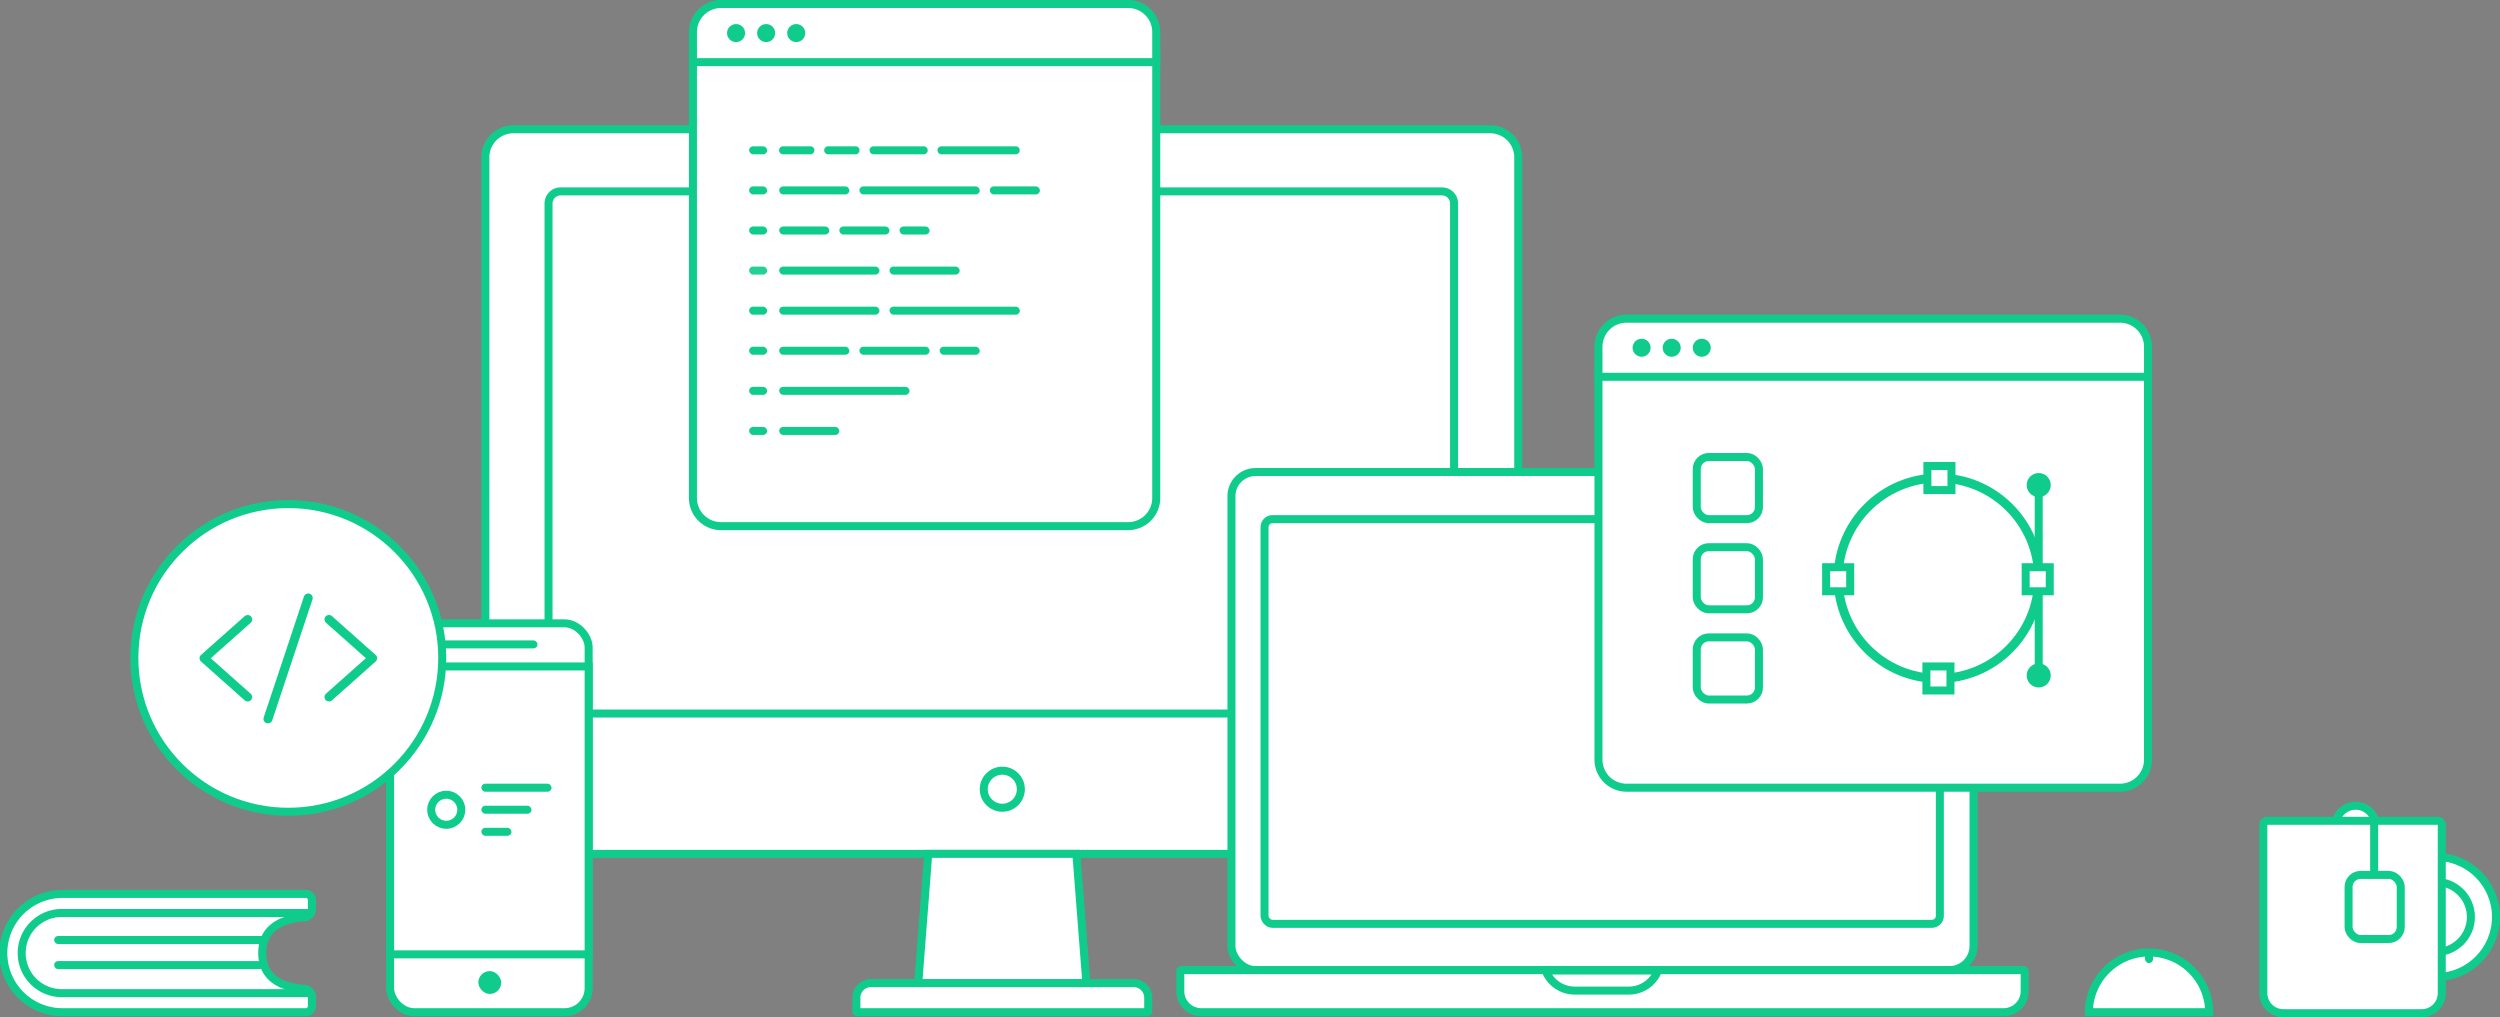 <svg xmlns="http://www.w3.org/2000/svg" width="649.04" height="264.081" viewBox="0 0 649.04 264.081">
  <rect x="0" y="0" width="649.04" height="264.081" fill="#808080" stroke="none"/>
  <g id="desktop" transform="translate(0 -0.918)">
    <g id="Group-32" transform="translate(0 3)">
      <path id="Case" d="M126.008,38.765a7.279,7.279,0,0,1,7.29-7.283H386.872a7.285,7.285,0,0,1,7.29,7.283V212.307a7.279,7.279,0,0,1-7.29,7.284H133.3a7.285,7.285,0,0,1-7.29-7.284Z" fill="#fff" stroke="#10cc8c" stroke-width="2.081" fill-rule="evenodd"/>
      <path id="Case-2" data-name="Case" d="M142.41,50.736a3.128,3.128,0,0,1,3.126-3.124H374.374a3.119,3.119,0,0,1,3.126,3.124V180.042a3.128,3.128,0,0,1-3.126,3.124H145.536a3.119,3.119,0,0,1-3.126-3.124Z" fill="#fff" stroke="#10cc8c" stroke-width="2.081" fill-rule="evenodd"/>
      <path id="Case-3" data-name="Case" d="M240.99,219.591h38.451l2.6,33.563H238.394Z" fill="#fff" stroke="#10cc8c" stroke-width="2.081" fill-rule="evenodd"/>
      <path id="Keyboard" d="M222.334-253.411v-3.516a3.774,3.774,0,0,1,3.77-3.772h68.222a3.777,3.777,0,0,1,3.77,3.772v3.516a.254.254,0,0,1-.261.257H222.6A.259.259,0,0,1,222.334-253.411Z" transform="translate(0 513.853)" fill="#fff" stroke="#10cc8c" stroke-width="2.081" fill-rule="evenodd"/>
      <ellipse id="Oval-6" cx="4.816" cy="4.813" rx="4.816" ry="4.813" transform="translate(255.399 197.996)" fill="none" stroke="#10cc8c" stroke-width="2.081"/>
      <rect id="Case-4" data-name="Case" width="51.547" height="100.949" rx="6.244" transform="translate(101.275 159.75)" fill="#fff" stroke="#10cc8c" stroke-width="2.081"/>
      <path id="Case-5" data-name="Case" d="M101.275,170.937h51.547v74.75H101.275Z" fill="#fff" stroke="#10cc8c" stroke-width="2.081" fill-rule="evenodd"/>
      <rect id="Rectangle-11" width="24.733" height="2.081" rx="1.041" transform="translate(114.812 164.173)" fill="#10cc8c"/>
      <rect id="Rectangle-11-2" data-name="Rectangle-11" width="5.936" height="5.932" rx="2.966" transform="translate(124.185 250.032)" fill="#10cc8c"/>
      <ellipse id="Oval-6-2" data-name="Oval-6" cx="3.905" cy="3.903" rx="3.905" ry="3.903" transform="translate(111.949 204.24)" fill="#fff" stroke="#10cc8c" stroke-width="2.081"/>
      <rect id="Rectangle-11-3" data-name="Rectangle-11" width="18.224" height="2.081" rx="1.041" transform="translate(124.966 201.378)" fill="#10cc8c"/>
      <rect id="Rectangle-11-4" data-name="Rectangle-11" width="13.017" height="2.081" rx="1.041" transform="translate(124.966 207.102)" fill="#10cc8c"/>
      <rect id="Rectangle-11-5" data-name="Rectangle-11" width="7.81" height="2.081" rx="1.041" transform="translate(124.966 212.826)" fill="#10cc8c"/>
      <ellipse id="Oval-7" cx="39.964" cy="39.937" rx="39.964" ry="39.937" transform="translate(34.886 128.789)" fill="#fff" stroke="#10cc8c" stroke-width="2.081"/>
      <rect id="Case-6" data-name="Case" width="192.654" height="129.309" rx="6.244" transform="translate(319.705 120.463)" fill="#fff" stroke="#10cc8c" stroke-width="2.081"/>
      <path id="Keyboard-2" data-name="Keyboard" d="M306.426,250.026v5.209a5.468,5.468,0,0,0,5.462,5.464H520.176a5.468,5.468,0,0,0,5.462-5.464v-5.209a.254.254,0,0,0-.259-.254H306.685A.254.254,0,0,0,306.426,250.026Z" fill="#fff" stroke="#10cc8c" stroke-width="2.081" fill-rule="evenodd"/>
      <path id="Notch" d="M430.429,249.889H401.27a8.067,8.067,0,0,0,7.538,5.2h14.083A8.066,8.066,0,0,0,430.429,249.889Z" fill="#fff" stroke="#10cc8c" stroke-width="2.081" fill-rule="evenodd"/>
      <rect id="Screen" width="175.32" height="105.073" rx="2.081" transform="translate(328.295 132.691)" fill="#fff" stroke="#10cc8c" stroke-width="2.081"/>
      <ellipse id="Oval-3" cx="1.302" cy="1.301" rx="1.302" ry="1.301" transform="translate(253.056 48.653)" fill="#293347"/>
      <path id="Case-7" data-name="Case" d="M179.9,11.968H300.178v115.26a7.292,7.292,0,0,1-7.292,7.284H187.191a7.291,7.291,0,0,1-7.292-7.284Z" fill="#fff" stroke="#10cc8c" stroke-width="2.081" fill-rule="evenodd"/>
      <path id="Case-8" data-name="Case" d="M179.9,6.238a7.29,7.29,0,0,1,7.292-7.278H292.886a7.284,7.284,0,0,1,7.292,7.278V14.05H179.9Z" fill="#fff" stroke="#10cc8c" stroke-width="2.081" fill-rule="evenodd"/>
      <ellipse id="Oval-5" cx="2.343" cy="2.342" rx="2.343" ry="2.342" transform="translate(188.751 4.163)" fill="#10cc8c"/>
      <ellipse id="Oval-5-2" data-name="Oval-5" cx="2.343" cy="2.342" rx="2.343" ry="2.342" transform="translate(196.561 4.163)" fill="#10cc8c"/>
      <ellipse id="Oval-5-3" data-name="Oval-5" cx="2.343" cy="2.342" rx="2.343" ry="2.342" transform="translate(204.371 4.163)" fill="#10cc8c"/>
      <rect id="Rectangle-11-6" data-name="Rectangle-11" width="4.686" height="2.081" rx="1.041" transform="translate(194.478 87.94)" fill="#10cc8c"/>
      <rect id="Rectangle-11-7" data-name="Rectangle-11" width="4.686" height="2.081" rx="1.041" transform="translate(194.478 35.905)" fill="#10cc8c"/>
      <path id="Rectangle-11-8" data-name="Rectangle-11" d="M203.329,35.9h7.031a1.041,1.041,0,1,1,0,2.081h-7.031a1.041,1.041,0,1,1,0-2.081Z" fill="#10cc8c" fill-rule="evenodd"/>
      <path id="Rectangle-11-9" data-name="Rectangle-11" d="M215.045,35.9h7.03a1.041,1.041,0,1,1,0,2.081h-7.03a1.041,1.041,0,1,1,0-2.081Z" fill="#10cc8c" fill-rule="evenodd"/>
      <path id="Rectangle-11-10" data-name="Rectangle-11" d="M226.76,35.9h13.019a1.041,1.041,0,1,1,0,2.081H226.76a1.041,1.041,0,0,1,0-2.081Z" fill="#10cc8c" fill-rule="evenodd"/>
      <path id="Rectangle-11-11" data-name="Rectangle-11" d="M244.464,35.9h19.267a1.041,1.041,0,0,1,0,2.081H244.464a1.041,1.041,0,1,1,0-2.081Z" fill="#10cc8c" fill-rule="evenodd"/>
      <rect id="Rectangle-11-12" data-name="Rectangle-11" width="4.686" height="2.081" rx="1.041" transform="translate(194.478 46.312)" fill="#10cc8c"/>
      <rect id="Rectangle-11-13" data-name="Rectangle-11" width="4.686" height="2.081" rx="1.041" transform="translate(194.478 56.719)" fill="#10cc8c"/>
      <rect id="Rectangle-11-14" data-name="Rectangle-11" width="4.686" height="2.081" rx="1.041" transform="translate(194.478 67.126)" fill="#23d095"/>
      <rect id="Rectangle-11-15" data-name="Rectangle-11" width="4.686" height="2.081" rx="1.041" transform="translate(194.478 77.533)" fill="#10cc8c"/>
      <rect id="Rectangle-11-16" data-name="Rectangle-11" width="4.686" height="2.081" rx="1.041" transform="translate(194.478 98.348)" fill="#10cc8c"/>
      <rect id="Rectangle-11-17" data-name="Rectangle-11" width="4.686" height="2.081" rx="1.041" transform="translate(194.478 108.755)" fill="#10cc8c"/>
      <rect id="Rectangle-11-18" data-name="Rectangle-11" width="18.224" height="2.081" rx="1.041" transform="translate(202.288 46.312)" fill="#10cc8c"/>
      <rect id="Rectangle-11-19" data-name="Rectangle-11" width="31.242" height="2.081" rx="1.041" transform="translate(223.116 46.312)" fill="#10cc8c"/>
      <rect id="Rectangle-11-20" data-name="Rectangle-11" width="13.017" height="2.081" rx="1.041" transform="translate(256.961 46.312)" fill="#10cc8c"/>
      <rect id="Rectangle-11-21" data-name="Rectangle-11" width="13.017" height="2.081" rx="1.041" transform="translate(202.288 56.719)" fill="#10cc8c"/>
      <rect id="Rectangle-11-22" data-name="Rectangle-11" width="13.017" height="2.081" rx="1.041" transform="translate(217.909 56.719)" fill="#10cc8c"/>
      <rect id="Rectangle-11-23" data-name="Rectangle-11" width="7.81" height="2.081" rx="1.041" transform="translate(233.53 56.719)" fill="#10cc8c"/>
      <rect id="Rectangle-11-24" data-name="Rectangle-11" width="26.035" height="2.081" rx="1.041" transform="translate(202.288 67.126)" fill="#10cc8c"/>
      <rect id="Rectangle-11-25" data-name="Rectangle-11" width="18.224" height="2.081" rx="1.041" transform="translate(230.926 67.126)" fill="#10cc8c"/>
      <rect id="Rectangle-11-26" data-name="Rectangle-11" width="26.035" height="2.081" rx="1.041" transform="translate(202.288 77.533)" fill="#10cc8c"/>
      <rect id="Rectangle-11-27" data-name="Rectangle-11" width="33.845" height="2.081" rx="1.041" transform="translate(230.926 77.533)" fill="#10cc8c"/>
      <rect id="Rectangle-11-28" data-name="Rectangle-11" width="18.224" height="2.081" rx="1.041" transform="translate(202.288 87.94)" fill="#10cc8c"/>
      <rect id="Rectangle-11-29" data-name="Rectangle-11" width="18.224" height="2.081" rx="1.041" transform="translate(223.116 87.94)" fill="#10cc8c"/>
      <rect id="Rectangle-11-30" data-name="Rectangle-11" width="10.414" height="2.081" rx="1.041" transform="translate(243.944 87.94)" fill="#10cc8c"/>
      <rect id="Rectangle-11-31" data-name="Rectangle-11" width="33.845" height="2.081" rx="1.041" transform="translate(202.288 98.348)" fill="#10cc8c"/>
      <rect id="Rectangle-11-32" data-name="Rectangle-11" width="15.621" height="2.081" rx="1.041" transform="translate(202.288 108.755)" fill="#10cc8c"/>
      <path id="Case-9" data-name="Case" d="M414.991,93.664H557.659V195.143a7.278,7.278,0,0,1-7.285,7.276h-128.1a7.286,7.286,0,0,1-7.286-7.276Z" fill="#fff" stroke="#10cc8c" stroke-width="2.081" fill-rule="evenodd"/>
      <path id="Case-10" data-name="Case" d="M414.991,87.934a7.28,7.28,0,0,1,7.286-7.278h128.1a7.28,7.28,0,0,1,7.285,7.278v7.812H414.991Z" fill="#fff" stroke="#10cc8c" stroke-width="2.081" fill-rule="evenodd"/>
      <ellipse id="Oval-5-4" data-name="Oval-5" cx="2.343" cy="2.342" rx="2.343" ry="2.342" transform="translate(423.843 85.859)" fill="#10cc8c"/>
      <ellipse id="Oval-5-5" data-name="Oval-5" cx="2.343" cy="2.342" rx="2.343" ry="2.342" transform="translate(431.653 85.859)" fill="#10cc8c"/>
      <ellipse id="Oval-5-6" data-name="Oval-5" cx="2.343" cy="2.342" rx="2.343" ry="2.342" transform="translate(439.463 85.859)" fill="#10cc8c"/>
      <ellipse id="Oval-6-3" data-name="Oval-6" cx="26.035" cy="26.018" rx="26.035" ry="26.018" transform="translate(477.213 122.024)" fill="#fff" stroke="#10cc8c" stroke-width="2.342"/>
      <path id="Rectangle-12" d="M500.383,118.9v6.244h6.25V118.9Z" fill="#fff" stroke="#10cc8c" stroke-width="2.081" fill-rule="evenodd"/>
      <path id="Rectangle-12-2" data-name="Rectangle-12" d="M500.123,170.937v6.245h6.25v-6.245Z" fill="#fff" stroke="#10cc8c" stroke-width="2.081" fill-rule="evenodd"/>
      <path id="Rectangle-12-3" data-name="Rectangle-12" d="M474.089,145.18v6.244h6.249V145.18Z" fill="#fff" stroke="#10cc8c" stroke-width="2.081" fill-rule="evenodd"/>
      <path id="Rectangle-12-4" data-name="Rectangle-12" d="M525.9,145.18v6.244h6.25V145.18Z" fill="#fff" stroke="#10cc8c" stroke-width="2.081" fill-rule="evenodd"/>
      <line id="Line" y2="19.513" transform="translate(529.282 124.626)" fill="none" stroke="#10cc8c" stroke-linecap="square" stroke-width="2.081"/>
      <line id="Line-2" data-name="Line" y2="19.514" transform="translate(529.282 151.944)" fill="none" stroke="#10cc8c" stroke-linecap="square" stroke-width="2.081"/>
      <ellipse id="Oval-5-7" data-name="Oval-5" cx="3.124" cy="3.122" rx="3.124" ry="3.122" transform="translate(526.158 120.723)" fill="#10cc8c"/>
      <ellipse id="Oval-5-8" data-name="Oval-5" cx="3.124" cy="3.122" rx="3.124" ry="3.122" transform="translate(526.158 170.157)" fill="#10cc8c"/>
      <g id="Group-60" transform="translate(439.463 115.519)">
        <rect id="Rectangle-15" width="16.143" height="16.131" rx="3.122" transform="translate(1.041 1.041)" fill="#fff" stroke="#10cc8c" stroke-width="2.081"/>
        <rect id="Rectangle-15-2" data-name="Rectangle-15" width="16.143" height="16.131" rx="3.122" transform="translate(1.041 24.457)" fill="#fff" stroke="#10cc8c" stroke-width="2.081"/>
        <rect id="Rectangle-15-3" data-name="Rectangle-15" width="16.143" height="16.131" rx="3.122" transform="translate(1.041 47.873)" fill="#fff" stroke="#10cc8c" stroke-width="2.081"/>
      </g>
      <ellipse id="Oval-8" cx="15.621" cy="15.611" rx="15.621" ry="15.611" transform="translate(616.758 220.371)" fill="#fff" stroke="#10cc8c" stroke-width="2.081"/>
      <ellipse id="Oval-8-2" data-name="Oval-8" cx="9.112" cy="9.106" rx="9.112" ry="9.106" transform="translate(623.267 226.876)" fill="#fff" stroke="#10cc8c" stroke-width="2.081"/>
      <ellipse id="Oval-8-3" data-name="Oval-8" cx="5.207" cy="5.204" rx="5.207" ry="5.204" transform="translate(606.345 207.102)" fill="#fff" stroke="#10cc8c" stroke-width="2.081"/>
      <path id="Rectangle-16" d="M588.64,211.005a1.041,1.041,0,0,0-1.041,1.041v43.71a5.2,5.2,0,0,0,5.2,5.2H628.72a5.2,5.2,0,0,0,5.2-5.2v-43.71a1.041,1.041,0,0,0-1.041-1.041Z" fill="#fff" stroke="#10cc8c" stroke-width="2.081" fill-rule="evenodd"/>
      <rect id="Rectangle-16-2" data-name="Rectangle-16" width="13.539" height="16.651" rx="3.122" transform="translate(609.729 225.055)" fill="#fff" stroke="#10cc8c" stroke-width="2.081"/>
      <line id="Line-2-2" data-name="Line-2" y2="11.838" transform="translate(616.368 211.395)" fill="none" stroke="#10cc8c" stroke-linecap="square" stroke-width="2.081"/>
      <path id="Oval-8-4" data-name="Oval-8" d="M557.92,260.7h15.621a15.621,15.621,0,0,0-31.241,0Z" fill="#fff" stroke="#10cc8c" stroke-width="2.081" fill-rule="evenodd"/>
      <rect id="Rectangle-11-33" data-name="Rectangle-11" width="2.083" height="3.382" rx="1.041" transform="translate(556.879 244.568)" fill="#10cc8c"/>
      <path id="Rectangle-17" d="M16.391,230a15.351,15.351,0,1,0,0,30.7H79.407a1.561,1.561,0,0,0,1.561-1.561v-2.416a2.081,2.081,0,0,0-1.934-2.076c-7.154-.508-10.954-3.651-10.954-9.3s3.8-8.79,10.954-9.3a2.081,2.081,0,0,0,1.934-2.076v-2.416A1.561,1.561,0,0,0,79.407,230Z" fill="#fff" stroke="#10cc8c" stroke-width="2.081" fill-rule="evenodd"/>
      <path id="Rectangle-19" d="M80.186,255.3a.456.456,0,0,1-.456.456H16.141a10.408,10.408,0,1,1,0-20.815H79.73a.457.457,0,0,1,.456.456" fill="none" stroke="#10cc8c" stroke-width="2.081" fill-rule="evenodd"/>
      <rect id="Rectangle-18" width="54.673" height="2.081" rx="1.041" transform="translate(14.059 240.926)" fill="#10cc8c"/>
      <rect id="Rectangle-18-2" data-name="Rectangle-18" width="54.673" height="2.081" rx="1.041" transform="translate(14.059 247.43)" fill="#10cc8c"/>
      <path id="Shape" d="M65.127,178.055l-3.833-3.4q-3.054-2.71-6.1-5.427c-.467-.411-.934-.828-1.394-1.24v1.639l3.833-3.4q3.054-2.71,6.1-5.427c.467-.411.933-.828,1.394-1.239a1.16,1.16,0,0,0,0-1.639,1.2,1.2,0,0,0-1.651,0l-3.833,3.4q-3.054,2.71-6.1,5.427c-.467.411-.933.828-1.394,1.239a1.165,1.165,0,0,0,0,1.639l3.833,3.406q3.054,2.711,6.1,5.427c.467.411.933.828,1.394,1.239a1.191,1.191,0,0,0,1.651,0,1.17,1.17,0,0,0,0-1.639Z" fill="#10cc8c"/>
      <path id="Shape-2" data-name="Shape" d="M84.583,159.554l3.833,3.4q3.054,2.711,6.1,5.427c.467.411.933.828,1.394,1.239v-1.639l-3.833,3.406q-3.054,2.711-6.1,5.426c-.467.412-.933.829-1.394,1.24a1.16,1.16,0,0,0,0,1.639,1.2,1.2,0,0,0,1.651,0l3.833-3.406q3.054-2.711,6.1-5.426c.467-.412.934-.829,1.394-1.24a1.165,1.165,0,0,0,0-1.639l-3.833-3.4q-3.054-2.71-6.1-5.427c-.467-.411-.933-.828-1.394-1.24a1.193,1.193,0,0,0-1.651,0,1.172,1.172,0,0,0,0,1.64Z" fill="#10cc8c"/>
      <path id="Shape-3" data-name="Shape" d="M70.694,184.876c.35-1.043.694-2.085,1.044-3.134q1.251-3.761,2.5-7.517,1.505-4.535,3.016-9.064l2.608-7.836c.414-1.269.881-2.531,1.266-3.817l.018-.052a1.166,1.166,0,0,0-.817-1.425,1.193,1.193,0,0,0-1.435.811c-.35,1.043-.694,2.085-1.044,3.133q-1.251,3.762-2.5,7.518-1.505,4.535-3.016,9.064l-2.608,7.836c-.414,1.263-.881,2.525-1.266,3.811l-.017.052a1.166,1.166,0,0,0,.817,1.425,1.2,1.2,0,0,0,1.435-.8Z" fill="#10cc8c"/>
    </g>
  </g>
</svg>
